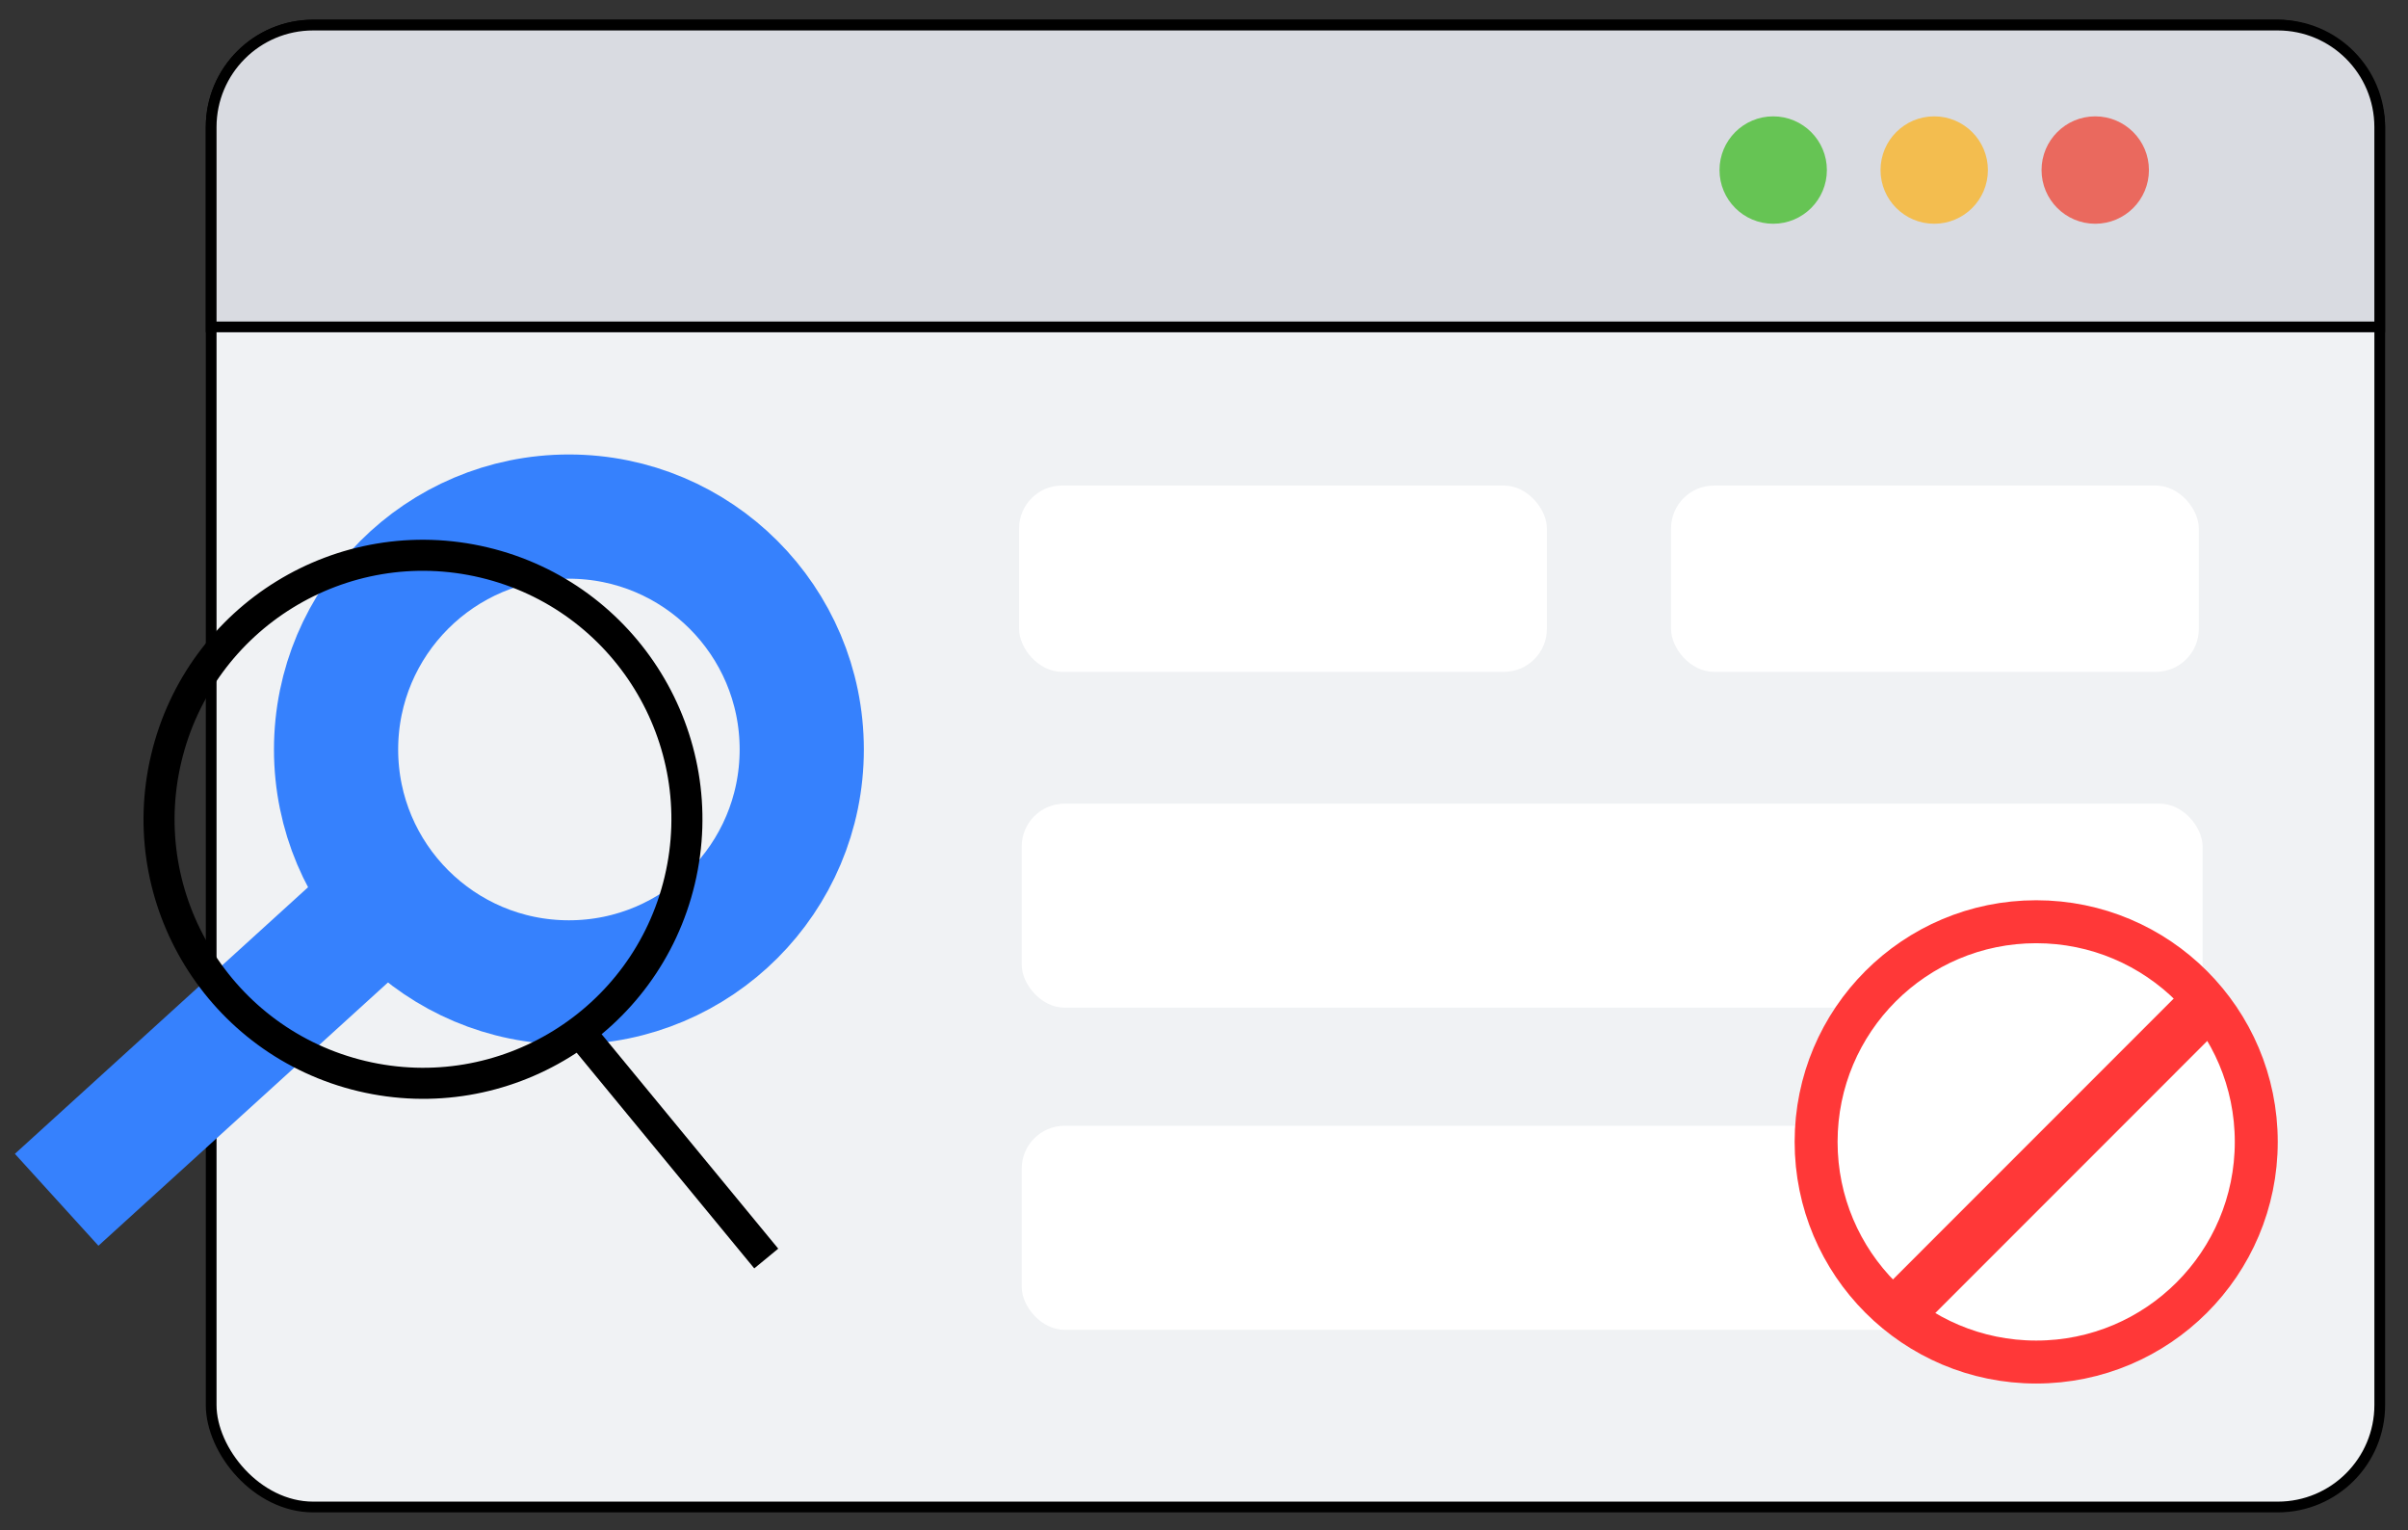 <svg width="85" height="54" viewBox="0 0 85 54" fill="none" xmlns="http://www.w3.org/2000/svg">
<rect x="0" y="0" width="85" height="54" fill="#333333" stroke="none"/>
<rect x="7.454" y="0.885" width="76.549" height="52.295" rx="3.6" fill="#F0F2F4" stroke="black" stroke-width="0.379"/>
<path d="M7.454 4.485C7.454 2.497 9.066 0.885 11.054 0.885H80.402C82.391 0.885 84.002 2.497 84.002 4.485V11.536H7.454V4.485Z" fill="#D9DBE1" stroke="black" stroke-width="0.379"/>
<ellipse cx="62.592" cy="6.001" rx="1.895" ry="1.895" fill="#66C454"/>
<ellipse cx="68.276" cy="6.001" rx="1.895" ry="1.895" fill="#F3BD4F"/>
<ellipse cx="73.96" cy="6.001" rx="1.895" ry="1.895" fill="#EA695E"/>
<rect x="35.973" y="17.134" width="18.63" height="6.575" rx="1.516" fill="white"/>
<rect x="58.986" y="17.134" width="18.63" height="6.575" rx="1.516" fill="white"/>
<rect x="36.065" y="28.359" width="41.685" height="7.2" rx="1.516" fill="white"/>
<rect x="36.065" y="39.727" width="41.685" height="7.2" rx="1.516" fill="white"/>
<path d="M79.644 40.296C79.644 44.586 76.166 48.065 71.876 48.065C67.585 48.065 64.107 44.586 64.107 40.296C64.107 36.005 67.585 32.527 71.876 32.527C76.166 32.527 79.644 36.005 79.644 40.296Z" fill="white" stroke="#FF3838" stroke-width="1.516"/>
<path d="M78.318 34.99L66.571 46.738" stroke="#FF3838" stroke-width="1.895" stroke-miterlimit="6.407"/>
<path d="M28.301 26.449C28.301 30.988 24.621 34.668 20.082 34.668C15.543 34.668 11.863 30.988 11.863 26.449C11.863 21.91 15.543 18.23 20.082 18.23C24.621 18.23 28.301 21.91 28.301 26.449Z" stroke="#3681FD" stroke-width="4.384"/>
<path d="M14.055 31.38L2 42.339" stroke="#3681FD" stroke-width="4.384"/>
<circle cx="14.931" cy="28.912" r="9.315" transform="rotate(-76.627 14.931 28.912)" stroke="black" stroke-width="1.096"/>
<path d="M20.467 36.423L27.048 44.412" stroke="black" stroke-width="1.096"/>
</svg>
